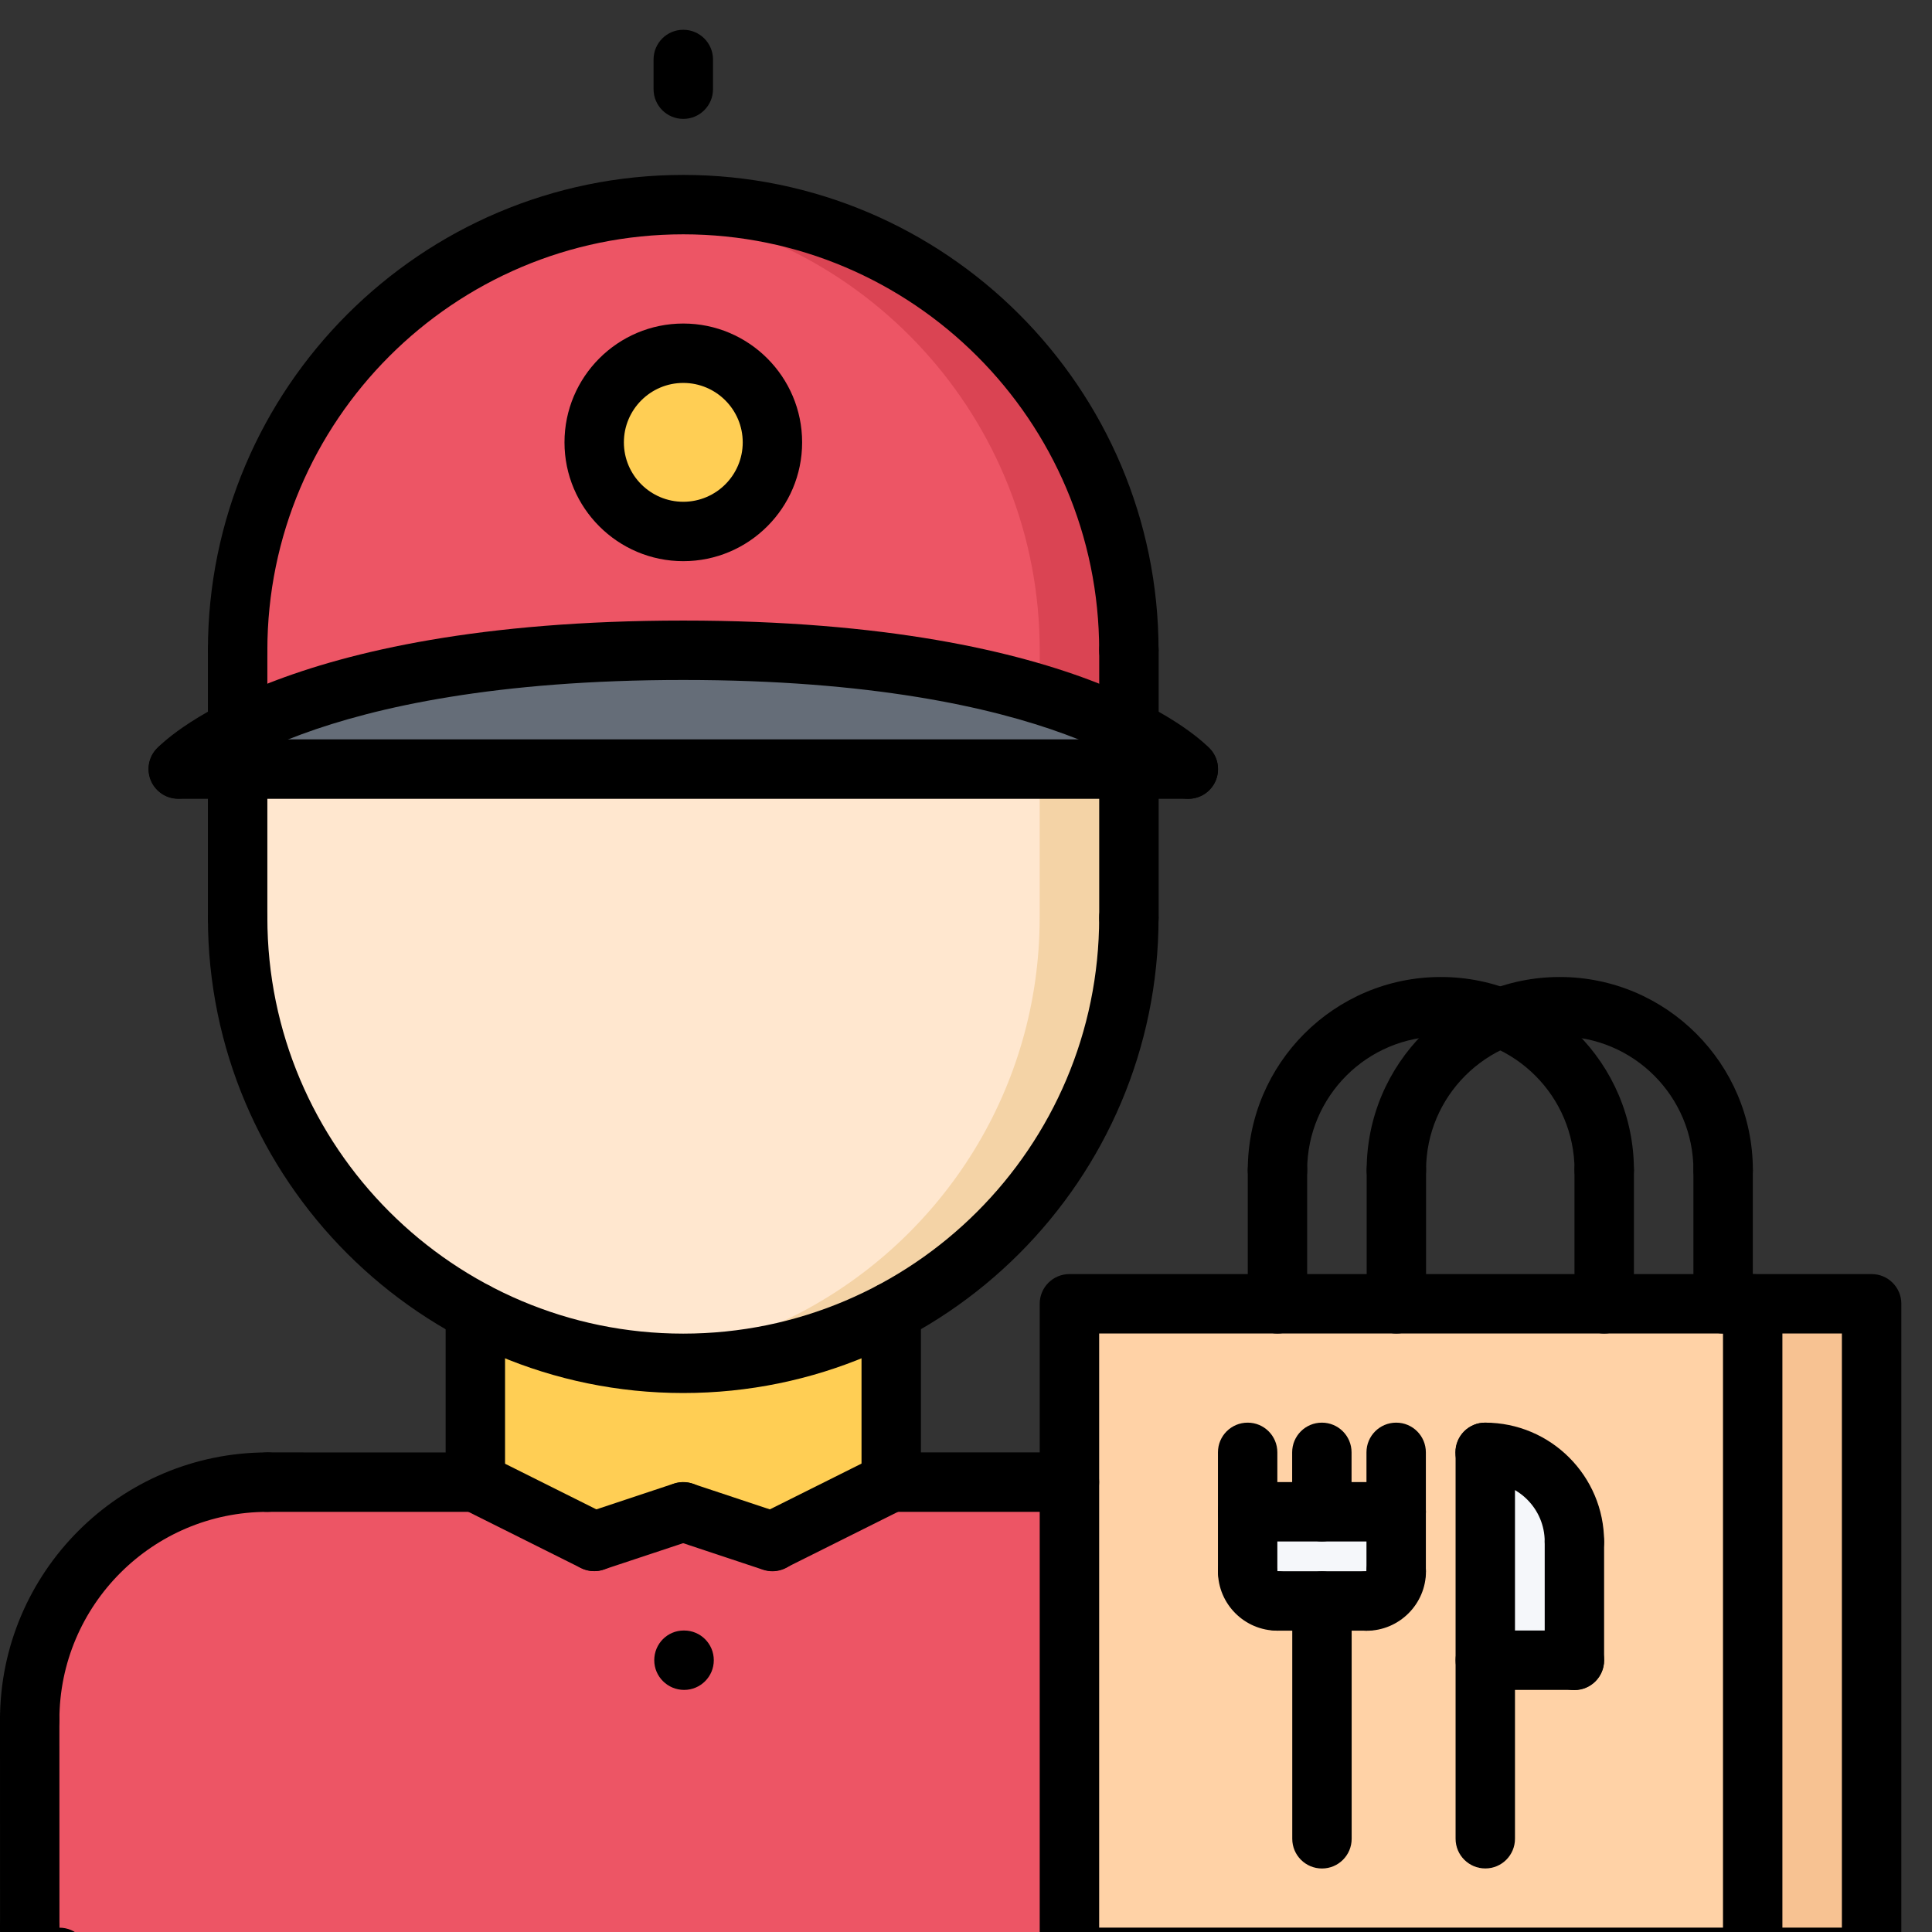 <svg width="39" height="39" viewBox="0 0 39 39" fill="none" xmlns="http://www.w3.org/2000/svg">
<rect x="0" y="0" width="39" height="39" fill="#333333" stroke="none"/>
<g>
<path d="M21.589 29.918V39.513H1.199C0.869 39.513 0.6 39.243 0.6 38.913V34.715C0.6 32.064 2.746 29.918 5.397 29.918H9.595L11.994 31.117L13.793 30.517L15.592 31.117L17.991 29.918H21.589Z" fill="#ED5565"/>
<path d="M26.687 32.317H27.581H27.587C27.923 32.311 28.186 32.047 28.186 31.717V30.518H26.681H25.188V31.717H25.182C25.182 32.047 25.452 32.317 25.782 32.317H26.687ZM29.985 33.516H31.785V31.117C31.785 30.122 30.981 29.325 29.985 29.318V33.516ZM35.383 26.32V39.513H21.59V29.918V26.32H25.788H28.186H32.384H34.783H35.383Z" fill="#FFD2A6"/>
<path d="M28.186 30.516V31.715C28.186 32.045 27.923 32.309 27.586 32.315H27.58H26.687H25.781C25.451 32.315 25.182 32.045 25.182 31.715H25.188V30.516H26.681H28.186Z" fill="#F5F7FA"/>
<path d="M35.381 26.32H37.78V39.513H35.381V26.32Z" fill="#F7C292"/>
<path d="M31.783 31.116V33.514H29.984V29.316C30.98 29.323 31.783 30.121 31.783 31.116Z" fill="#F5F7FA"/>
<path d="M23.987 15.524H22.788H4.797H3.598C3.598 15.524 3.928 15.164 4.797 14.72C6.164 14.024 8.887 13.125 13.792 13.125C18.698 13.125 21.421 14.024 22.788 14.72C23.657 15.164 23.987 15.524 23.987 15.524Z" fill="#656D78"/>
<path d="M22.788 15.523V18.522C22.788 21.97 20.845 24.968 17.99 26.48C16.737 27.139 15.309 27.517 13.792 27.517C12.276 27.517 10.848 27.139 9.594 26.48C6.74 24.968 4.797 21.97 4.797 18.522V15.523H22.788Z" fill="#FFE7CF"/>
<path d="M20.987 15.523V18.522C20.987 21.97 19.045 24.968 16.19 26.48C15.188 27.008 14.074 27.351 12.893 27.469C13.189 27.498 13.488 27.517 13.792 27.517C15.309 27.517 16.737 27.139 17.99 26.48C20.844 24.968 22.787 21.97 22.787 18.522V15.523H20.987Z" fill="#F4D3A6"/>
<path d="M22.788 13.128V14.723C21.421 14.027 18.698 13.128 13.792 13.128C8.887 13.128 6.164 14.027 4.797 14.723V13.128C4.797 8.157 8.821 4.132 13.792 4.132C18.758 4.132 22.788 8.157 22.788 13.128ZM15.591 8.93C15.591 7.934 14.782 7.131 13.792 7.131C12.797 7.131 11.993 7.934 11.993 8.93C11.993 9.919 12.797 10.729 13.792 10.729C14.782 10.729 15.591 9.919 15.591 8.93Z" fill="#ED5565"/>
<path d="M13.793 4.132C13.489 4.132 13.189 4.149 12.893 4.178C17.436 4.629 20.988 8.461 20.988 13.128V14.016C21.751 14.248 22.344 14.496 22.789 14.723V13.128C22.789 8.157 18.759 4.132 13.793 4.132Z" fill="#DA4453"/>
<path d="M17.991 26.481V29.917L15.593 31.116L13.793 30.516L11.995 31.116L9.596 29.917V26.481C10.849 27.14 12.277 27.518 13.793 27.518C15.311 27.518 16.738 27.14 17.991 26.481Z" fill="#FFCE54"/>
<path d="M13.793 7.129C14.783 7.129 15.592 7.932 15.592 8.928C15.592 9.917 14.783 10.727 13.793 10.727C12.798 10.727 11.994 9.917 11.994 8.928C11.994 7.932 12.798 7.129 13.793 7.129Z" fill="#FFCE54"/>
<path d="M0.6 35.317C0.268 35.317 0 35.049 0 34.718C0 31.741 2.422 29.319 5.398 29.319C5.73 29.319 5.998 29.587 5.998 29.919C5.998 30.251 5.73 30.519 5.398 30.519C3.083 30.519 1.199 32.402 1.199 34.718C1.199 35.049 0.931 35.317 0.6 35.317Z" fill="black"/>
<path d="M9.595 30.519L5.399 30.519C5.067 30.519 4.799 30.25 4.799 29.919C4.799 29.587 5.067 29.319 5.399 29.319L9.595 29.32C9.927 29.32 10.195 29.589 10.195 29.92C10.195 30.251 9.926 30.519 9.595 30.519Z" fill="black"/>
<path d="M0.6 39.512C0.269 39.512 0.001 39.244 0.001 38.912L0 34.716C0 34.385 0.268 34.117 0.6 34.117C0.931 34.117 1.199 34.385 1.199 34.716L1.2 38.912C1.2 39.243 0.932 39.512 0.6 39.512Z" fill="black"/>
<path d="M1.199 40.112C0.538 40.112 0 39.574 0 38.912C0 38.581 0.268 38.312 0.6 38.312C0.931 38.312 1.199 38.581 1.199 38.912V38.913C1.531 38.913 1.799 39.181 1.799 39.513C1.799 39.843 1.531 40.112 1.199 40.112Z" fill="black"/>
<path d="M9.596 30.519C9.264 30.519 8.996 30.251 8.996 29.919V26.483C8.996 26.151 9.264 25.883 9.596 25.883C9.927 25.883 10.195 26.151 10.195 26.483V29.919C10.195 30.251 9.927 30.519 9.596 30.519Z" fill="black"/>
<path d="M17.99 30.518C17.659 30.518 17.391 30.25 17.391 29.919V26.483C17.391 26.151 17.659 25.883 17.99 25.883C18.322 25.883 18.59 26.151 18.59 26.483V29.919C18.59 30.25 18.322 30.518 17.99 30.518Z" fill="black"/>
<path d="M13.792 28.12C8.502 28.12 4.197 23.815 4.197 18.525C4.197 18.194 4.465 17.925 4.797 17.925C5.129 17.925 5.397 18.194 5.397 18.525C5.397 23.155 9.163 26.921 13.792 26.921C18.422 26.921 22.188 23.155 22.188 18.525C22.188 18.194 22.456 17.925 22.788 17.925C23.119 17.925 23.387 18.194 23.387 18.525C23.387 23.815 19.083 28.12 13.792 28.12Z" fill="black"/>
<path d="M22.788 13.725C22.456 13.725 22.188 13.457 22.188 13.126C22.188 8.496 18.422 4.73 13.792 4.73C9.163 4.73 5.397 8.496 5.397 13.126C5.397 13.457 5.129 13.725 4.797 13.725C4.465 13.725 4.197 13.457 4.197 13.126C4.197 7.835 8.502 3.531 13.792 3.531C19.083 3.531 23.387 7.835 23.387 13.126C23.387 13.457 23.119 13.725 22.788 13.725Z" fill="black"/>
<path d="M4.797 19.124C4.465 19.124 4.197 18.855 4.197 18.524V15.525C4.197 15.194 4.465 14.925 4.797 14.925C5.129 14.925 5.397 15.194 5.397 15.525V18.524C5.397 18.855 5.129 19.124 4.797 19.124Z" fill="black"/>
<path d="M22.789 19.124C22.457 19.124 22.189 18.855 22.189 18.524V15.525C22.189 15.194 22.457 14.925 22.789 14.925C23.121 14.925 23.389 15.194 23.389 15.525V18.524C23.389 18.855 23.121 19.124 22.789 19.124Z" fill="black"/>
<path d="M23.987 16.125H3.598C3.266 16.125 2.998 15.856 2.998 15.525C2.998 15.194 3.266 14.925 3.598 14.925H23.987C24.319 14.925 24.587 15.194 24.587 15.525C24.587 15.856 24.319 16.125 23.987 16.125Z" fill="black"/>
<path d="M23.988 16.125C23.825 16.125 23.662 16.058 23.544 15.928C23.527 15.912 21.352 13.726 13.793 13.726C6.235 13.726 4.059 15.912 4.038 15.934C3.81 16.171 3.432 16.185 3.193 15.961C2.953 15.738 2.934 15.366 3.154 15.123C3.25 15.017 5.601 12.527 13.793 12.527C21.986 12.527 24.336 15.017 24.432 15.123C24.655 15.368 24.636 15.748 24.391 15.97C24.276 16.074 24.132 16.125 23.988 16.125Z" fill="black"/>
<path d="M22.789 15.321C22.457 15.321 22.189 15.052 22.189 14.721V13.127C22.189 12.796 22.457 12.527 22.789 12.527C23.121 12.527 23.389 12.796 23.389 13.127V14.721C23.389 15.052 23.121 15.321 22.789 15.321Z" fill="black"/>
<path d="M4.797 15.321C4.465 15.321 4.197 15.052 4.197 14.721V13.127C4.197 12.796 4.465 12.527 4.797 12.527C5.129 12.527 5.397 12.796 5.397 13.127V14.721C5.397 15.052 5.129 15.321 4.797 15.321Z" fill="black"/>
<path d="M13.793 11.328C12.47 11.328 11.395 10.252 11.395 8.93C11.395 7.607 12.47 6.531 13.793 6.531C15.116 6.531 16.192 7.607 16.192 8.93C16.192 10.252 15.116 11.328 13.793 11.328ZM13.793 7.73C13.132 7.73 12.594 8.268 12.594 8.93C12.594 9.591 13.132 10.129 13.793 10.129C14.455 10.129 14.993 9.591 14.993 8.93C14.993 8.268 14.455 7.73 13.793 7.73Z" fill="black"/>
<path d="M13.793 2.4C13.461 2.4 13.193 2.131 13.193 1.8V1.201C13.193 0.87 13.461 0.601 13.793 0.601C14.125 0.601 14.393 0.87 14.393 1.201V1.8C14.393 2.131 14.125 2.4 13.793 2.4Z" fill="black"/>
<path d="M11.994 31.716C11.904 31.716 11.812 31.695 11.727 31.653L9.328 30.455C9.032 30.308 8.911 29.947 9.059 29.651C9.207 29.354 9.569 29.235 9.864 29.382L12.262 30.58C12.559 30.727 12.679 31.088 12.531 31.384C12.426 31.595 12.214 31.716 11.994 31.716Z" fill="black"/>
<path d="M11.994 31.715C11.743 31.715 11.509 31.555 11.425 31.304C11.321 30.99 11.491 30.651 11.806 30.546L13.604 29.948C13.918 29.845 14.258 30.014 14.363 30.328C14.467 30.642 14.298 30.982 13.983 31.087L12.184 31.684C12.121 31.705 12.057 31.715 11.994 31.715Z" fill="black"/>
<path d="M15.593 31.713C15.373 31.713 15.161 31.592 15.056 31.381C14.907 31.085 15.028 30.724 15.324 30.577L17.723 29.379C18.019 29.232 18.38 29.352 18.527 29.648C18.675 29.944 18.555 30.305 18.259 30.452L15.86 31.65C15.775 31.693 15.682 31.713 15.593 31.713Z" fill="black"/>
<path d="M15.592 31.718C15.53 31.718 15.466 31.708 15.403 31.687L13.604 31.089C13.29 30.984 13.12 30.646 13.224 30.331C13.329 30.017 13.668 29.847 13.983 29.951L15.782 30.549C16.096 30.653 16.266 30.992 16.162 31.307C16.078 31.558 15.844 31.718 15.592 31.718Z" fill="black"/>
<path d="M13.81 34.113C13.478 34.113 13.207 33.845 13.207 33.514C13.207 33.182 13.472 32.914 13.803 32.914H13.81C14.141 32.914 14.409 33.182 14.409 33.514C14.409 33.845 14.141 34.113 13.81 34.113Z" fill="black"/>
<path d="M35.381 40.111H21.588C21.256 40.111 20.988 39.843 20.988 39.512V26.318C20.988 25.987 21.256 25.719 21.588 25.719H35.381C35.712 25.719 35.98 25.987 35.98 26.318V39.512C35.98 39.843 35.712 40.111 35.381 40.111ZM22.188 38.912H34.781V26.918H22.188V38.912Z" fill="black"/>
<path d="M26.686 37.718C26.354 37.718 26.086 37.45 26.086 37.118V32.321C26.086 31.989 26.354 31.721 26.686 31.721C27.017 31.721 27.285 31.989 27.285 32.321V37.118C27.285 37.45 27.017 37.718 26.686 37.718Z" fill="black"/>
<path d="M25.784 32.917C25.123 32.917 24.586 32.379 24.586 31.719C24.586 31.401 24.837 31.172 25.154 31.154C25.463 31.136 25.749 31.402 25.785 31.718C26.116 31.718 26.384 31.986 26.384 32.317C26.384 32.649 26.115 32.917 25.784 32.917Z" fill="black"/>
<path d="M27.584 32.919C27.252 32.919 26.984 32.651 26.984 32.32C26.984 31.988 27.252 31.72 27.584 31.72C27.584 31.388 27.853 31.12 28.184 31.12C28.516 31.12 28.785 31.387 28.785 31.719C28.785 32.38 28.246 32.919 27.584 32.919Z" fill="black"/>
<path d="M27.586 32.917H25.783C25.452 32.917 25.184 32.649 25.184 32.318C25.184 31.986 25.452 31.718 25.783 31.718H27.586C27.918 31.718 28.186 31.986 28.186 32.318C28.186 32.649 27.918 32.917 27.586 32.917Z" fill="black"/>
<path d="M25.186 32.318C24.854 32.318 24.586 32.05 24.586 31.718V29.318C24.586 28.986 24.854 28.718 25.186 28.718C25.517 28.718 25.785 28.986 25.785 29.318V31.718C25.785 32.05 25.517 32.318 25.186 32.318Z" fill="black"/>
<path d="M28.184 32.318C27.852 32.318 27.584 32.05 27.584 31.718V29.318C27.584 28.986 27.852 28.718 28.184 28.718C28.515 28.718 28.783 28.986 28.783 29.318V31.718C28.783 32.05 28.515 32.318 28.184 32.318Z" fill="black"/>
<path d="M29.983 37.717C29.651 37.717 29.383 37.449 29.383 37.117V29.318C29.383 28.986 29.651 28.718 29.983 28.718C30.314 28.718 30.582 28.986 30.582 29.318V37.117C30.582 37.449 30.314 37.717 29.983 37.717Z" fill="black"/>
<path d="M31.781 31.72C31.45 31.72 31.182 31.452 31.182 31.121C31.182 30.457 30.642 29.918 29.979 29.918C29.647 29.918 29.379 29.65 29.379 29.318C29.379 28.986 29.647 28.718 29.979 28.718C31.303 28.718 32.381 29.796 32.381 31.121C32.381 31.452 32.113 31.72 31.781 31.72Z" fill="black"/>
<path d="M31.781 34.117C31.45 34.117 31.182 33.848 31.182 33.517V31.122C31.182 30.79 31.45 30.522 31.781 30.522C32.113 30.522 32.381 30.79 32.381 31.122V33.517C32.381 33.848 32.113 34.117 31.781 34.117Z" fill="black"/>
<path d="M31.782 34.113H29.983C29.651 34.113 29.383 33.845 29.383 33.514C29.383 33.182 29.651 32.914 29.983 32.914H31.782C32.113 32.914 32.381 33.182 32.381 33.514C32.381 33.845 32.113 34.113 31.782 34.113Z" fill="black"/>
<path d="M28.185 31.117H25.186C24.854 31.117 24.586 30.849 24.586 30.517C24.586 30.186 24.854 29.918 25.186 29.918H28.185C28.516 29.918 28.784 30.186 28.784 30.517C28.784 30.849 28.516 31.117 28.185 31.117Z" fill="black"/>
<path d="M26.684 31.116C26.352 31.116 26.084 30.848 26.084 30.516V29.318C26.084 28.986 26.352 28.718 26.684 28.718C27.015 28.718 27.283 28.986 27.283 29.318V30.516C27.283 30.848 27.015 31.116 26.684 31.116Z" fill="black"/>
<path d="M37.781 40.111H35.381C35.049 40.111 34.781 39.843 34.781 39.512C34.781 39.18 35.049 38.912 35.381 38.912H37.181V26.918H35.381C35.049 26.918 34.781 26.65 34.781 26.318C34.781 25.987 35.049 25.719 35.381 25.719H37.781C38.112 25.719 38.381 25.987 38.381 26.318V39.512C38.381 39.843 38.112 40.111 37.781 40.111Z" fill="black"/>
<path d="M32.384 24.221C32.052 24.221 31.784 23.953 31.784 23.621C31.784 22.133 30.573 20.922 29.085 20.922C27.598 20.922 26.387 22.133 26.387 23.621C26.387 23.953 26.119 24.221 25.787 24.221C25.456 24.221 25.188 23.953 25.188 23.621C25.188 21.471 26.936 19.722 29.085 19.722C31.235 19.722 32.983 21.471 32.983 23.621C32.983 23.953 32.715 24.221 32.384 24.221Z" fill="black"/>
<path d="M25.787 26.919C25.456 26.919 25.188 26.651 25.188 26.32V23.622C25.188 23.291 25.456 23.023 25.787 23.023C26.119 23.023 26.387 23.291 26.387 23.622V26.32C26.387 26.651 26.119 26.919 25.787 26.919Z" fill="black"/>
<path d="M32.383 26.919C32.051 26.919 31.783 26.651 31.783 26.32V23.622C31.783 23.291 32.051 23.023 32.383 23.023C32.715 23.023 32.983 23.291 32.983 23.622V26.32C32.983 26.651 32.715 26.919 32.383 26.919Z" fill="black"/>
<path d="M34.784 24.22C34.453 24.22 34.184 23.952 34.184 23.621C34.184 22.132 32.974 20.922 31.486 20.922C29.998 20.922 28.787 22.132 28.787 23.621C28.787 23.952 28.519 24.22 28.188 24.22C27.856 24.22 27.588 23.952 27.588 23.621C27.588 21.471 29.337 19.722 31.486 19.722C33.635 19.722 35.384 21.471 35.384 23.621C35.384 23.952 35.116 24.22 34.784 24.22Z" fill="black"/>
<path d="M28.188 26.919C27.856 26.919 27.588 26.651 27.588 26.32V23.622C27.588 23.291 27.856 23.023 28.188 23.023C28.519 23.023 28.787 23.291 28.787 23.622V26.32C28.787 26.651 28.519 26.919 28.188 26.919Z" fill="black"/>
<path d="M34.783 26.919C34.452 26.919 34.184 26.651 34.184 26.32V23.622C34.184 23.291 34.452 23.023 34.783 23.023C35.115 23.023 35.383 23.291 35.383 23.622V26.32C35.383 26.651 35.115 26.919 34.783 26.919Z" fill="black"/>
<path d="M21.587 30.519H17.99C17.659 30.519 17.391 30.251 17.391 29.919C17.391 29.587 17.659 29.319 17.99 29.319H21.587C21.919 29.319 22.187 29.587 22.187 29.919C22.187 30.251 21.919 30.519 21.587 30.519Z" fill="black"/>
</g>
</svg>
